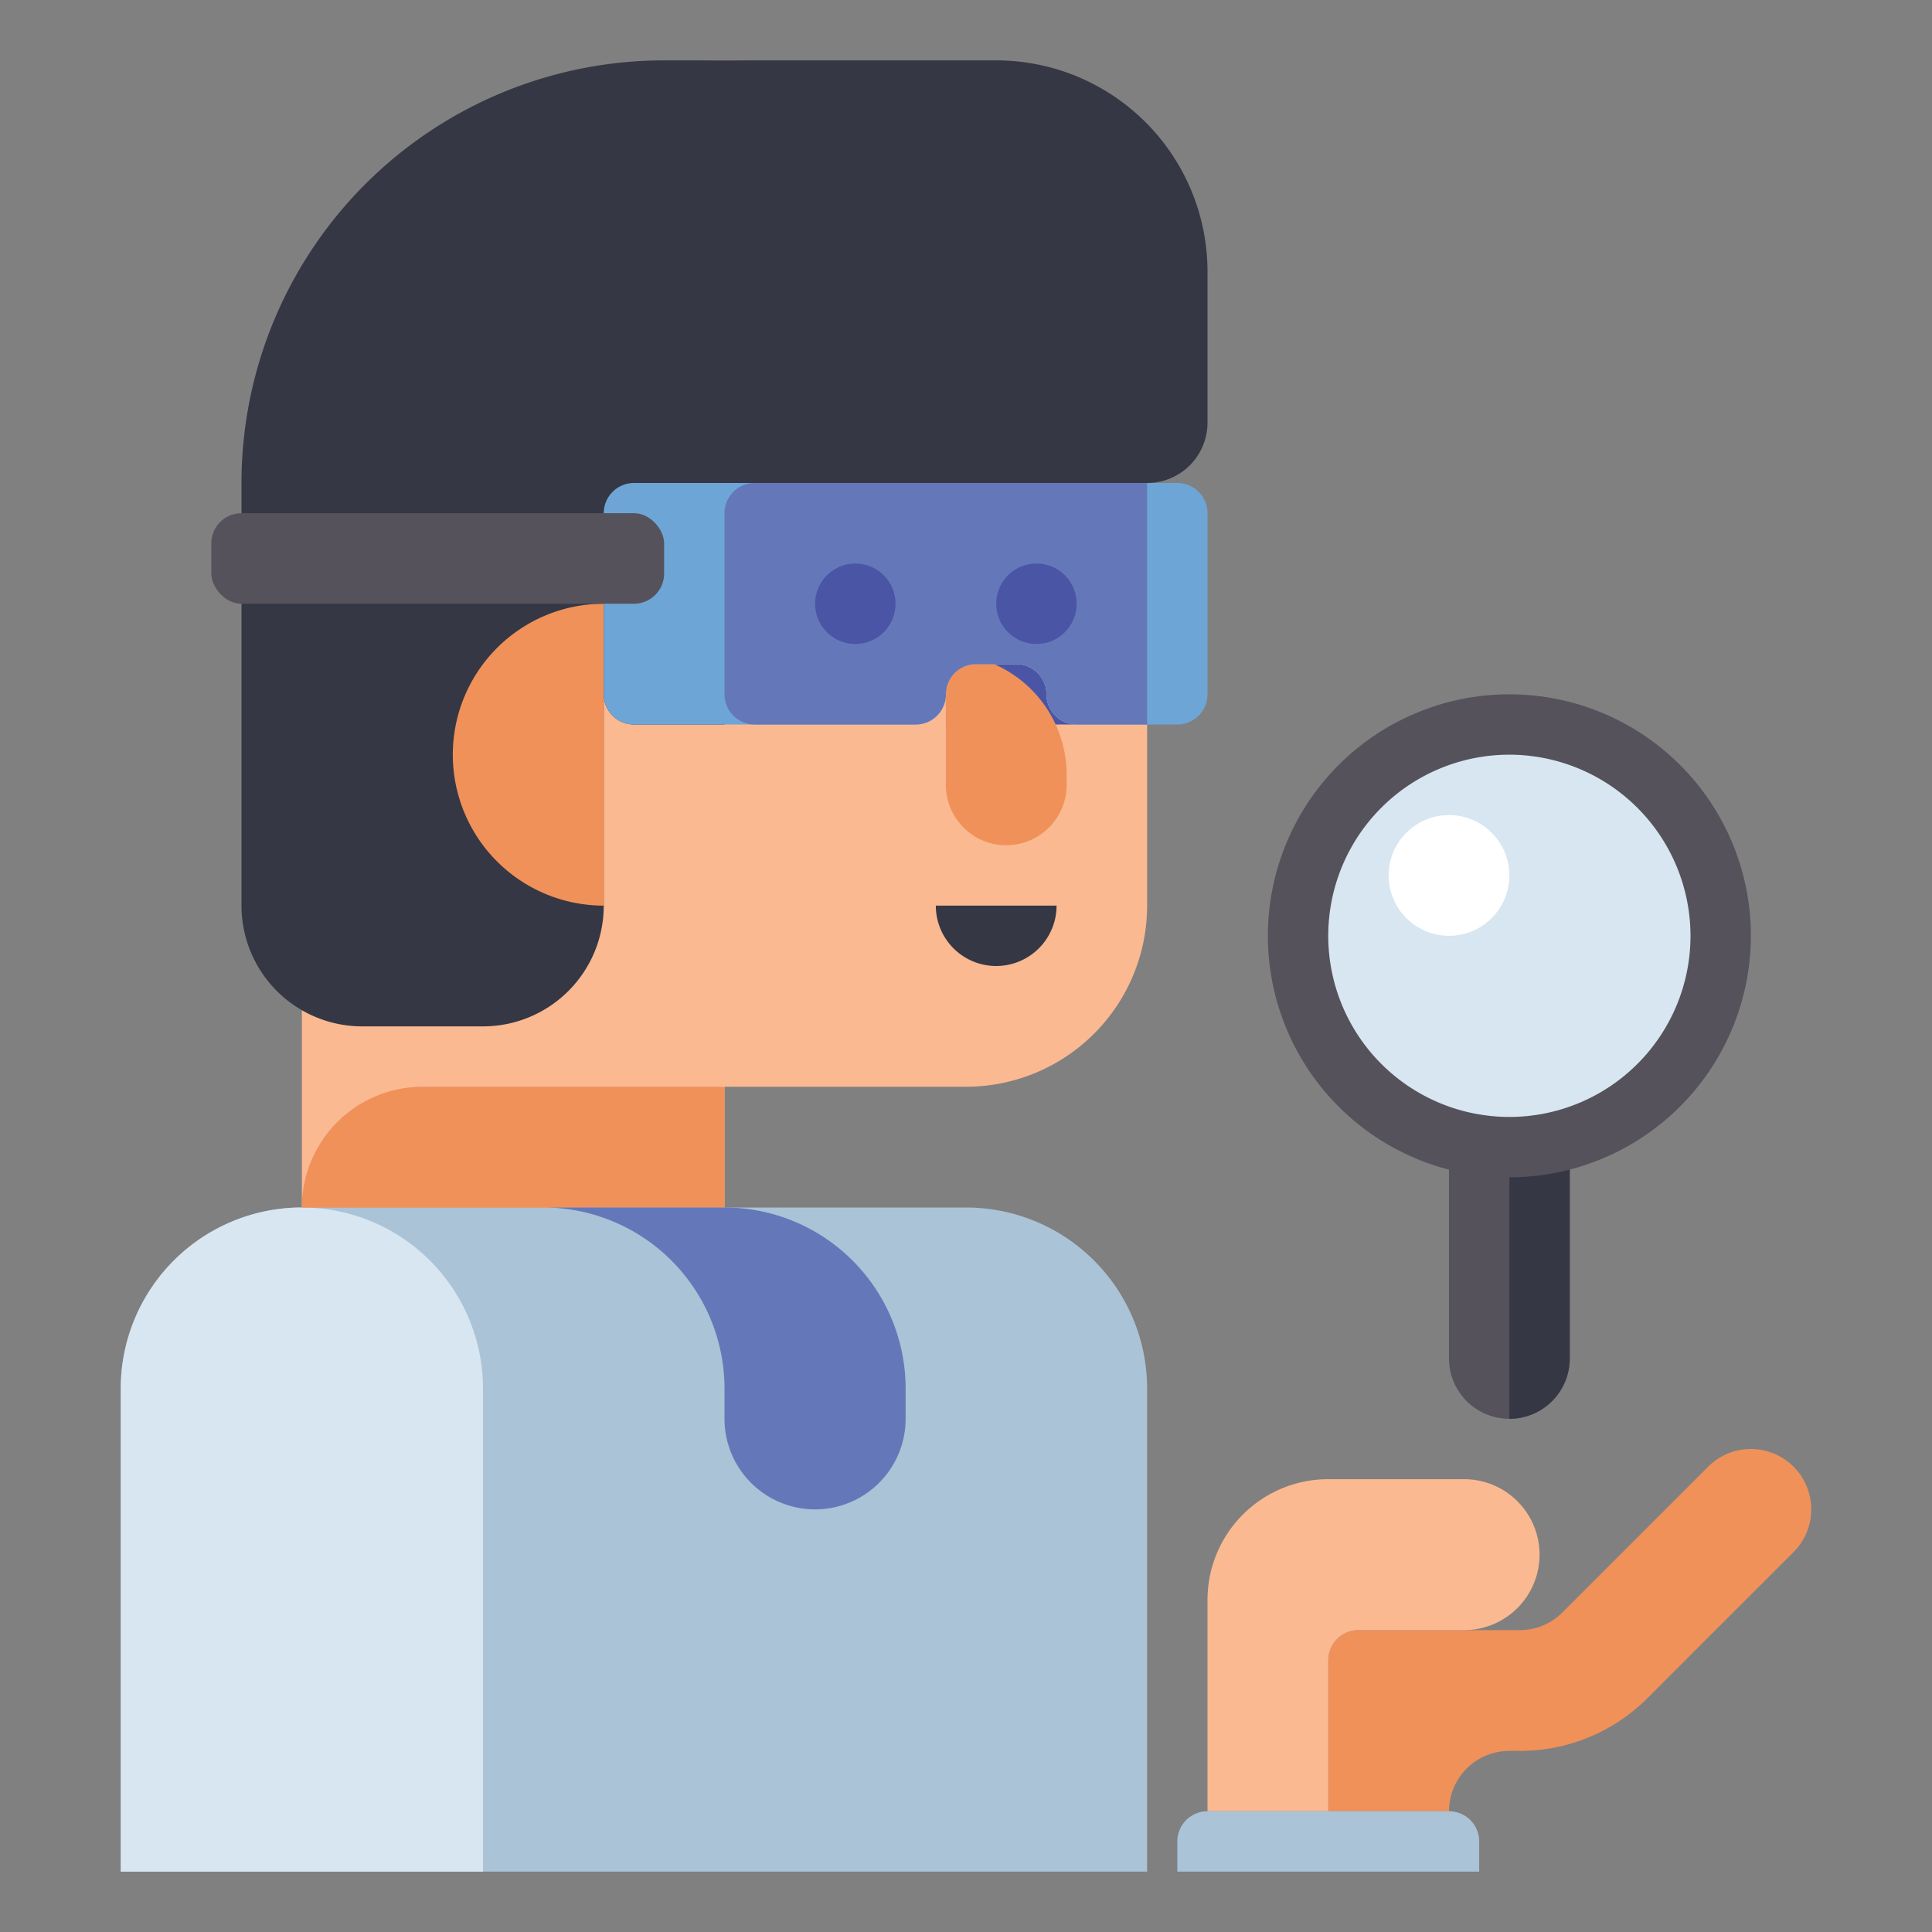<svg height="512" viewBox="0 0 512 512" width="512" xmlns="http://www.w3.org/2000/svg"><rect x="0" y="0" width="512" height="512" fill="#808080" stroke="none"/><path d="m384 296h32a0 0 0 0 1 0 0v64a16 16 0 0 1 -16 16 16 16 0 0 1 -16-16v-64a0 0 0 0 1 0 0z" fill="#55525b"/><path d="m416 296v64a16 16 0 0 1 -16 16v-80z" fill="#353744"/><path d="m80 320h176a48 48 0 0 1 48 48v128a0 0 0 0 1 0 0h-272a0 0 0 0 1 0 0v-128a48 48 0 0 1 48-48z" fill="#aac3d7"/><path d="m80 320a48 48 0 0 1 48 48v128a0 0 0 0 1 0 0h-96a0 0 0 0 1 0 0v-128a48 48 0 0 1 48-48z" fill="#d7e6f0"/><path d="m192 16a112 112 0 0 0 -112 112v192h112v-32h64a48 48 0 0 0 48-48v-112a112 112 0 0 0 -112-112z" fill="#fab991"/><path d="m269.333 176h-18.666v16h34.666a8 8 0 0 1 -8-8 8 8 0 0 0 -8-8z" fill="#4b55a5"/><path d="m112 288h80a0 0 0 0 1 0 0v32a0 0 0 0 1 0 0h-112a0 0 0 0 1 0 0 32 32 0 0 1 32-32z" fill="#f0915a"/><path d="m264 16h-88a112 112 0 0 0 -112 112v112a32 32 0 0 0 32 32h32a32 32 0 0 0 32-32v-56a8 8 0 0 0 8 8h24v-32a32 32 0 0 1 32-32h80a16 16 0 0 0 16-16v-40a56 56 0 0 0 -56-56z" fill="#353744"/><path d="m160 160v80a40 40 0 0 1 0-80z" fill="#f0915a"/><path d="m144 320a48 48 0 0 1 48 48v8a24 24 0 0 0 24 24 24 24 0 0 0 24-24v-8a48 48 0 0 0 -48-48z" fill="#6478b9"/><path d="m248 240h32a0 0 0 0 1 0 0 16 16 0 0 1 -16 16 16 16 0 0 1 -16-16 0 0 0 0 1 0 0z" fill="#353744"/><path d="m475.313 388.686a16 16 0 0 0 -22.627 0l-38.627 38.627a15.9 15.9 0 0 1 -11.314 4.687h-42.745a8 8 0 0 0 -8 8v40h32a16 16 0 0 1 16-16h2.745a47.69 47.69 0 0 0 33.941-14.059l38.627-38.627a16 16 0 0 0 0-22.628z" fill="#f0915a"/><path d="m388 392h-36a32 32 0 0 0 -32 32v56h32v-40a8 8 0 0 1 8-8h28a20 20 0 0 0 20-20 20 20 0 0 0 -20-20z" fill="#fab991"/><path d="m320 480h64a8 8 0 0 1 8 8v8a0 0 0 0 1 0 0h-80a0 0 0 0 1 0 0v-8a8 8 0 0 1 8-8z" fill="#aac3d7"/><path d="m250.667 173.333a32 32 0 0 1 32 32v2.667a16 16 0 0 1 -16 16 16 16 0 0 1 -16-16v-34.667a0 0 0 0 1 0 0z" fill="#f0915a"/><path d="m168 192h74.667a8 8 0 0 0 8-8 8 8 0 0 1 8-8h10.666a8 8 0 0 1 8 8 8 8 0 0 0 8 8h26.667a8 8 0 0 0 8-8v-48a8 8 0 0 0 -8-8h-144a8 8 0 0 0 -8 8v48a8 8 0 0 0 8 8z" fill="#6ea5d7"/><path d="m304 128h-104a8 8 0 0 0 -8 8v48a8 8 0 0 0 8 8h42.667a8 8 0 0 0 8-8 8 8 0 0 1 8-8h10.667a8 8 0 0 1 8 8 8 8 0 0 0 8 8h18.666z" fill="#6478b9"/><circle cx="226.667" cy="160" fill="#4b55a5" r="10.667"/><circle cx="274.667" cy="160" fill="#4b55a5" r="10.667"/><rect fill="#55525b" height="24" rx="8" width="120" x="56" y="136"/><circle cx="400" cy="248" fill="#d7e6f0" r="56"/><path d="m400 312a64 64 0 1 1 64-64 64.072 64.072 0 0 1 -64 64zm0-112a48 48 0 1 0 48 48 48.054 48.054 0 0 0 -48-48z" fill="#55525b"/><circle cx="384" cy="232" fill="#fff" r="16"/></svg>